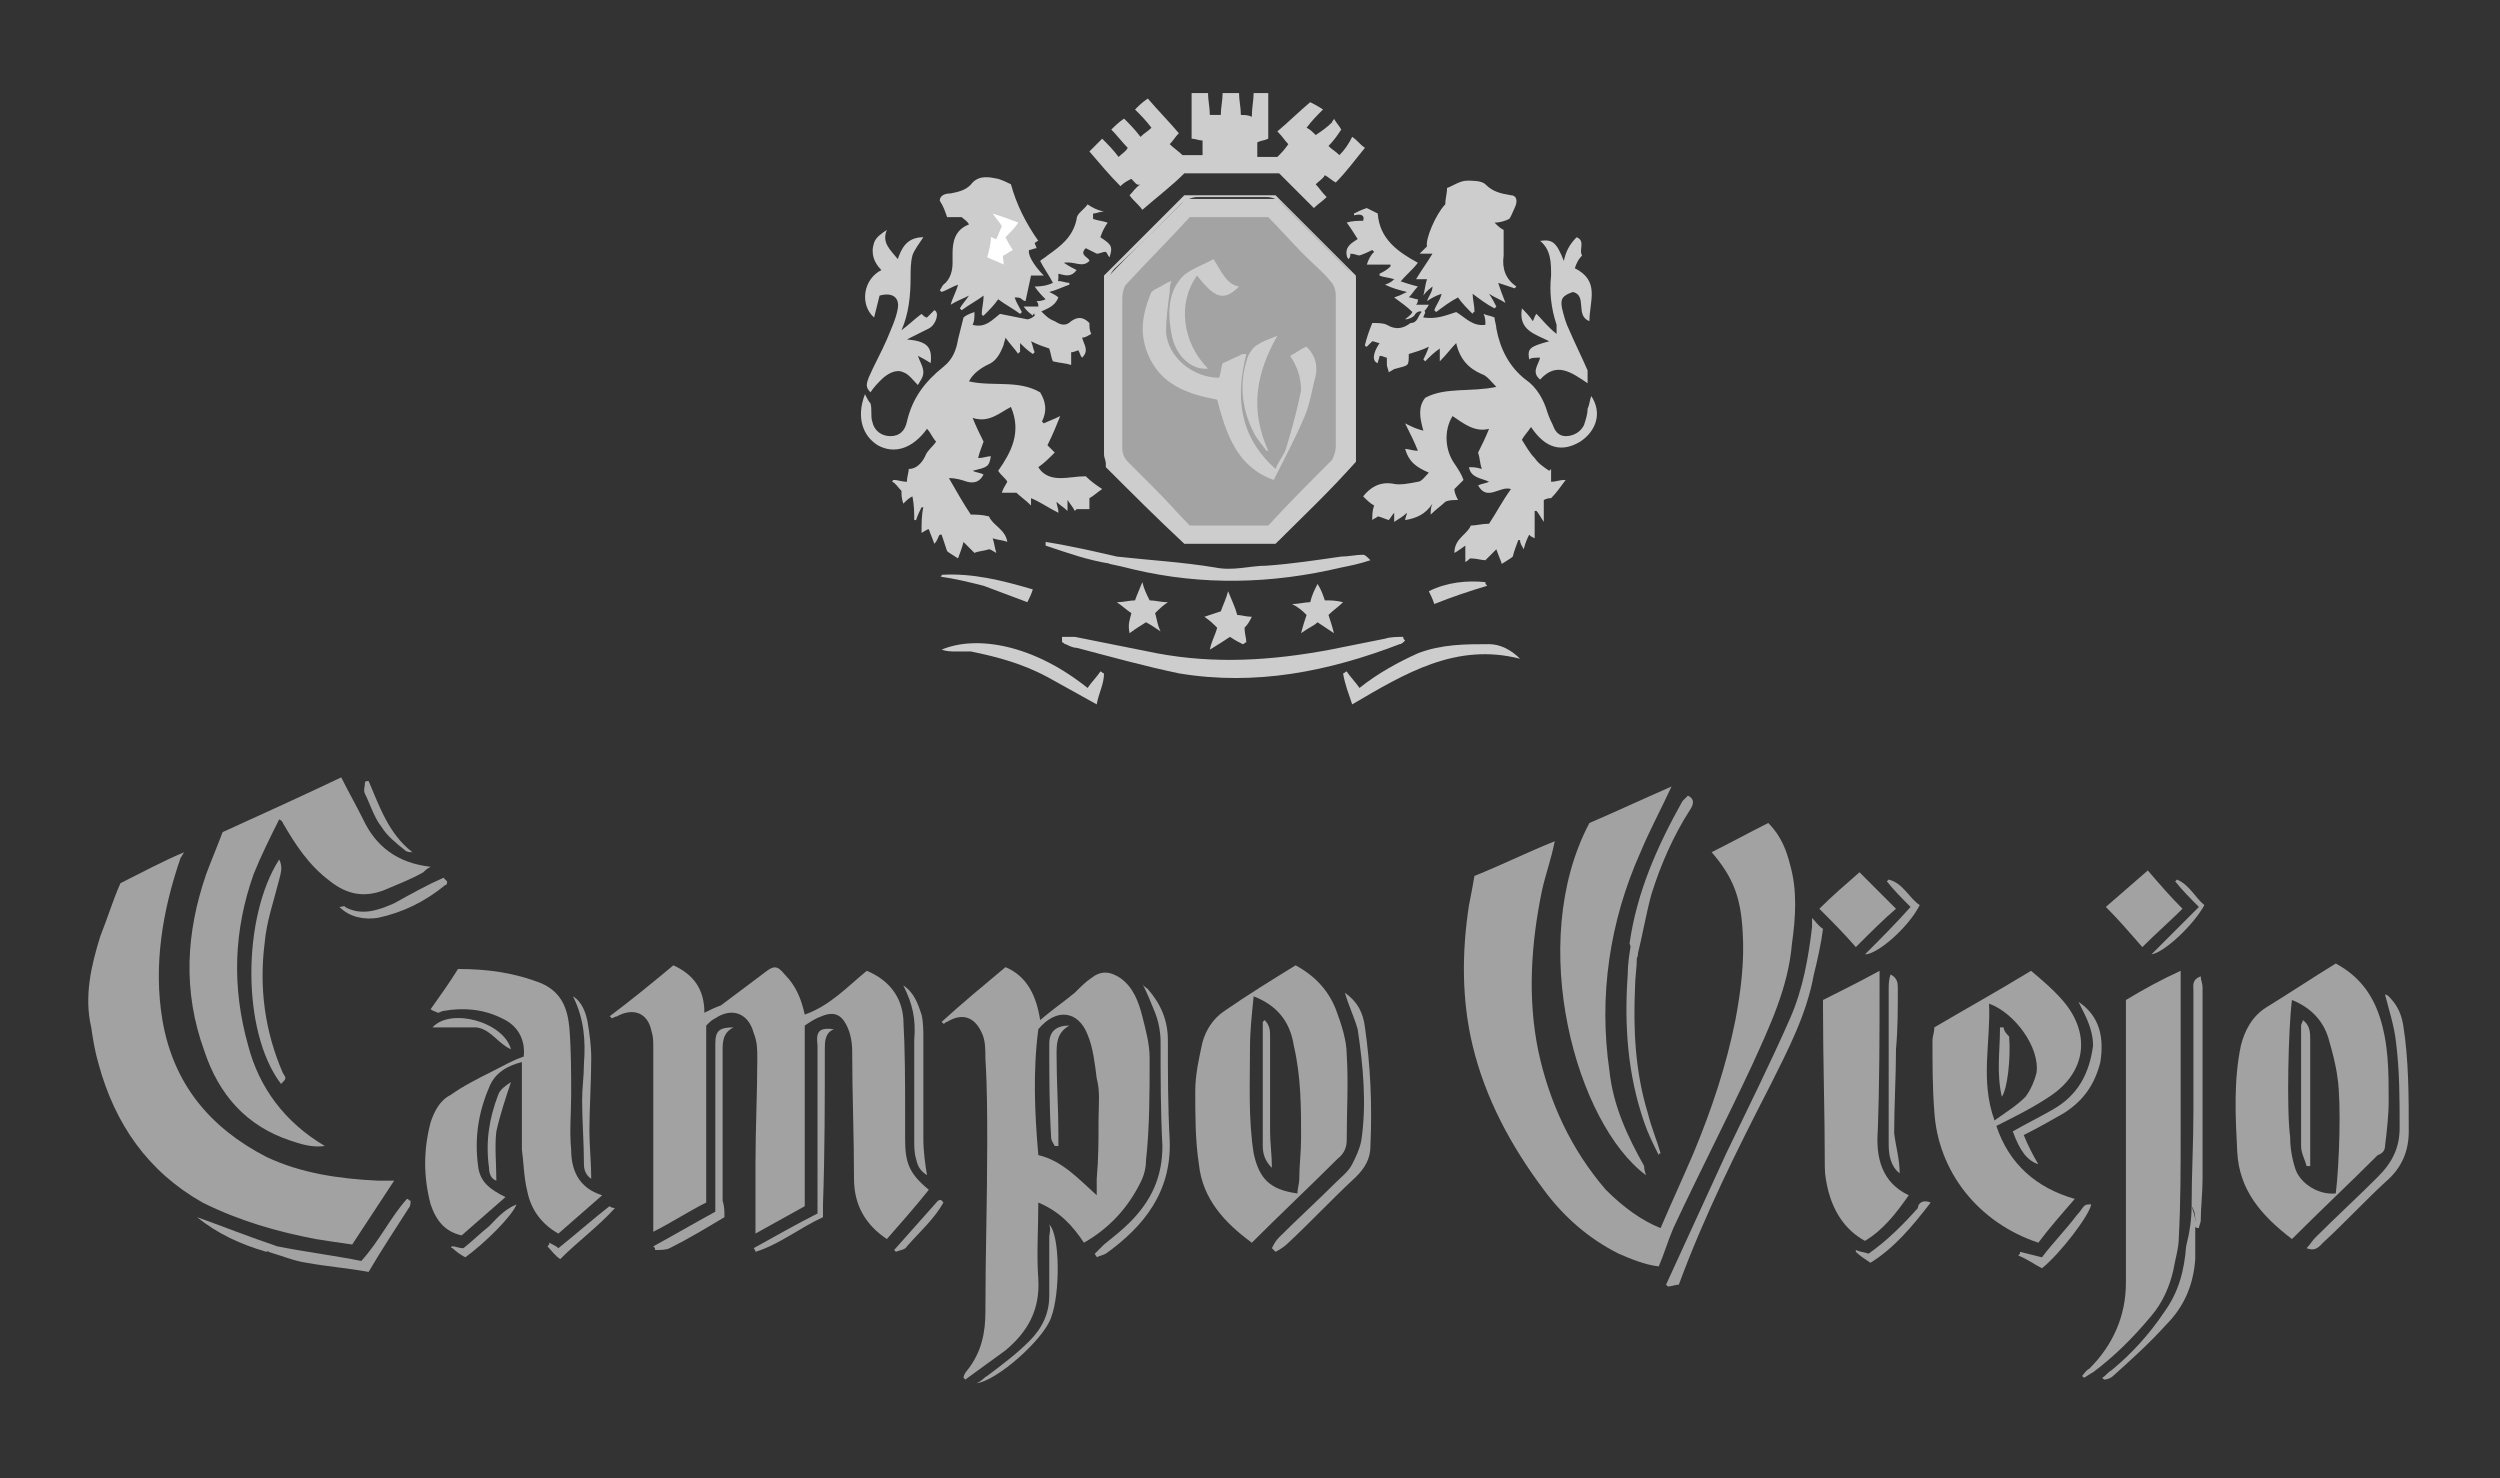 <svg xmlns="http://www.w3.org/2000/svg" id="campo-viejo" viewBox="-5 -5 137 81" width="137" height="81" y="197"><rect x="-5" y="-5" width="137" height="81" fill="#333333" stroke="none"/><style>.dst0 {fill: #a2a2a2;}.dst1 {fill: #cdcdcd;}.dst2 {fill: #a3a3a3;}.dst3 {fill: #fff;}
</style><g id="dU72sXp_1_"><path class="dst0" d="M86 62.3c.6-1.4 1.2-2.7 1.8-4.1 1-2.4 1.8-4.8 2.3-7.3.3-1.6.5-3.2.4-4.8-.1-1.9-.5-3-1.7-4.4 1-.5 2.1-1.1 3.1-1.6.7.7 1 1.5 1.2 2.3.4 1.4.3 2.9.1 4.3-.2 2.4-1.2 4.5-2.2 6.7-1.4 3-2.9 5.9-4.3 8.9-.3.7-.5 1.4-.8 2.1-.8-.1-1.5-.4-2.2-.7-1.6-.8-3-2-4.1-3.5-1.8-2.4-3.2-5-3.9-7.9-.6-2.5-.6-5.1-.2-7.7.1-.5.2-1 .3-1.6 1.5-.6 2.9-1.3 4.4-1.9-.2 1-.5 1.8-.7 2.7-.6 2.9-.8 5.9-.2 8.8.6 2.8 1.8 5.4 3.7 7.6 1 1 2 1.7 3 2.1zM43.6 62.9c-1.2-.8-1.8-1.9-1.8-3.3 0-2.3-.1-4.7-.1-7 0-.5-.1-1-.3-1.4-.3-.6-.7-.8-1.4-.5-.3.1-.6.3-.9.5v9.9l-2.7 1.5v-3.8c0-1.9.1-3.9.1-5.8 0-.5 0-.9-.2-1.4-.3-1.1-1.2-1.4-2.1-.8-.2.1-.3.2-.5.4v9.7c-1 .5-1.9 1.1-2.9 1.6v-3-7.1c0-.3 0-.6-.1-.9-.2-1-1-1.3-1.9-.8-.1 0-.2.1-.3.1 0 0 0-.1-.1-.1 1.2-.9 2.3-1.8 3.5-2.8 1.1.5 1.7 1.3 1.7 2.6.4-.2.6-.3.9-.4l2.4-1.8c.5-.4.7-.4 1.1.1.6.6.9 1.3 1.1 2.2 1.4-.5 2.3-1.5 3.4-2.4 1.2.5 1.9 1.4 2 2.6.1 1.8.1 3.5.1 5.3v1.3c0 1.3.2 1.9 1.3 2.8-.8 1-1.6 1.9-2.3 2.7zM1.6 43.4c1.2-.6 2.3-1.2 3.5-1.7-.1.1-.1.2-.2.3-1 2.9-1.5 5.9-1 8.9.6 3.5 2.6 5.9 5.7 7.5 1.9.9 4 1.2 6.1 1.3h.9c-.8 1.2-1.5 2.3-2.3 3.5-.7-.1-1.4-.2-2-.3-2.1-.4-4.2-1-6.2-2-3-1.7-4.8-4.3-5.7-7.6-.2-.7-.3-1.3-.4-2-.4-1.7 0-3.4.5-5 .4-1 .7-2 1.1-2.9z"/><path class="dst1" d="M73.1 12.1c0 .1-.1.2-.1.3.7.1 1.2-.1 1.8-.3.5.3.9.8 1.6.7 0-.2 0-.4-.1-.6.2.1.4.1.6.2 0 .2.1.4.1.6.2 1.1.7 2.1 1.6 2.8.6.4 1 1.1 1.2 1.8.1.3.2.5.3.7.1.3.3.6.7.6.4 0 .8-.2 1-.6.1-.3.2-.6.2-.9.1-.2.1-.4.2-.7.6.9.3 1.9-.6 2.5-1 .6-1.9.4-2.7-.8-.2.3-.4.5-.5.7.2.3.4.7.7 1 .2.3.5.5.8.7l.1-.1v.7c.3 0 .4-.1.8-.1-.3.4-.5.7-.8 1-.1 0-.2 0-.4.1v1.2c-.2-.3-.3-.5-.4-.6h-.1v1.5c-.2-.1-.2-.1-.3-.2-.1.2-.2.4-.3.8-.1-.2-.2-.3-.2-.5h-.1c-.1.3-.2.5-.3.9-.1.1-.3.2-.6.4-.1-.3-.2-.5-.3-.8l-.6.6c-.2 0-.5-.1-.8-.1-.1 0-.1.1-.3.2v-.9c-.3.2-.4.3-.6.4 0-.8.7-1 .9-1.5.3 0 .6-.1 1-.1.4-.6.7-1.2 1.2-1.9-.6-.2-1.3.7-1.8-.2.2-.1.4-.1.6-.2-.4-.2-1-.2-1.1-.8.2 0 .4 0 .7.1-.1-.3-.1-.6-.2-.9.2-.4.4-.8.6-1.3-.8.2-1.4-.3-2-.7-.5.8-.4 1.9.1 2.6.2.3.4.6.5.9l-.5.5c0 .2.1.4.2.6-.3 0-.5 0-.7.1-.2.2-.5.4-.8.7 0-.2 0-.4.1-.6-.4.6-.9.8-1.5.9 0-.1.1-.3.1-.4-.2.2-.4.3-.7.5v-.5c-.1.1-.2.3-.3.4-.3-.1-.5-.2-.6-.2-.1.1-.2.1-.3.2 0-.3 0-.5.1-.8-.2-.1-.4-.3-.6-.5.4-.5.9-.8 1.6-.7.4.1.9 0 1.4-.1.2 0 .4-.3.6-.5-.7-.3-1.1-.6-1.3-1.3.2 0 .4.1.7.1-.2-.5-.4-.9-.7-1.5.4.2.6.3 1 .4-.2-.7-.3-1.3.1-1.8 1.1-.6 2.5-.3 3.9-.6-.3-.3-.5-.6-.8-.7-.7-.3-1.2-.8-1.4-1.7-.3.3-.5.6-.9 1v-.7c-.3.2-.5.4-.8.7l-.1-.1c.1-.2.2-.4.3-.7-.4.2-.8.3-1.1.4 0 .7 0 .6-.7.8-.1 0-.2.1-.4.2 0-.1-.1-.3-.1-.4v-.4c-.1 0-.2-.1-.4-.1 0 .1-.1.3-.1.4-.3-.1-.3-.5.1-1.1-.1 0-.3-.1-.4-.1l-.3.3s-.1 0-.1-.1c.1-.4.2-.7.4-1.2.3 0 .6 0 .8.1.5.3.9.2 1.3-.1.4 0 .4-.4.6-.6-.1-.2.1-.2.2 0zM52.1 12.1c.2.2.4.4.7.5.3.2.6.3.9 0 .3-.2.6-.3 1 .1 0 .2 0 .4.1.6-.2.1-.3.2-.5.2.1.4.4.7 0 1.1-.1-.1-.1-.2-.2-.4-.1 0-.2.1-.4.1v.7c-.3-.1-.6-.1-1-.2-.1-.2-.1-.4-.2-.7-.3-.1-.6-.2-1-.4.1.2.1.4.2.6l-.1.1c-.3-.2-.5-.4-.7-.6v.5s-.1 0-.1.1c-.2-.3-.5-.6-.7-.9 0 .1-.1.3-.1.4-.2.5-.4.9-.9 1.1-.4.2-.8.5-1 .9 1.3.3 2.7-.1 3.9.6.3.5.4 1 .1 1.6l.1.1c.2-.1.5-.2.9-.4-.2.5-.4 1-.7 1.6l.4.4c-.3.3-.6.6-.9.8.3.5.8.6 1.2.6.5 0 .9-.1 1.4-.1.3.3.6.5.9.7-.3.2-.5.4-.7.5v.6H54l-.1.1c-.1-.2-.2-.3-.4-.6v.6c-.2-.2-.4-.3-.6-.5 0 .2.1.3.1.6-.6-.3-1-.6-1.5-.8v.4c-.3-.3-.6-.5-.8-.7h-.8c.1-.3.2-.4.3-.6-.1-.2-.3-.3-.5-.6.7-1 1.3-2.1.7-3.5-.6.3-1.2.9-2.1.6.2.5.4.9.6 1.3-.1.3-.2.5-.3.9.3 0 .5-.1.7-.1-.1.6-.2.6-1 .8.2.1.4.1.6.2-.2.4-.5.5-.9.4-.3-.1-.6-.2-1-.2.4.7.8 1.4 1.2 2 .3 0 .6 0 1 .1.2.5.9.7 1 1.4-.2-.1-.5-.1-.8-.2.1.3.1.5.2.8-.2-.1-.3-.2-.4-.2-.3.1-.6.1-.8.2l-.6-.6c-.1.4-.2.6-.3.9-.3-.2-.5-.3-.6-.4l-.3-.9h-.1c-.1.1-.1.3-.3.5-.1-.3-.2-.5-.3-.8-.1 0-.2.1-.4.2 0-.5 0-1 .1-1.4h-.1c-.1.2-.2.4-.3.7h-.1c0-.4 0-.8-.1-1.3-.2.1-.3.2-.5.4-.1-.3-.1-.5-.1-.7-.2-.2-.3-.4-.5-.5 0 0 0-.1.1-.1.2 0 .4.1.7.1 0-.3.1-.5.1-.7.4 0 .7-.3.9-.7.1-.3.4-.5.6-.8-.2-.2-.3-.5-.5-.7-.8 1.1-1.8 1.4-2.7.9-.8-.5-1.2-1.5-.7-2.8.1.2.2.4.3.5.1.3 0 .7.1 1 .1.5.5.8 1 .8s.8-.3.9-.8c.3-1.3 1-2.2 2-3 .5-.4.7-.9.8-1.5l.3-1.2c.1-.1.3-.2.6-.3 0 .3 0 .5-.1.7.7.2 1.1-.3 1.5-.6l1.5.3c.1 0 .3-.1.4-.2 0-.1-.1-.2 0-.3.2-.1.3 0 .4.1z"/><path class="dst0" d="M12.8 57.8c-.7.1-1.3-.1-1.9-.3-2.4-.8-3.9-2.5-4.7-4.9-1.2-3.3-1-6.5.1-9.7.3-.8.6-1.5.9-2.3 2.2-1 4.4-2 6.5-3 .4.8.8 1.5 1.2 2.3.7 1.5 1.9 2.4 3.7 2.6-.2.1-.3.2-.4.3-.7.4-1.5.7-2.2 1-1.1.4-2 .2-2.9-.5-1.2-.9-1.9-2-2.6-3.2 0 0 0-.1-.2-.2-.5 1-1 2-1.4 3-1.1 3.1-1.2 6.2-.3 9.4.6 2.3 2 4.2 4.2 5.5zM18.6 50.3c.5-.7 1-1.4 1.5-2.2 1.6 0 3.1.2 4.6.8 1.1.5 1.4 1.4 1.5 2.4.1 1.2.1 2.5.1 3.7 0 1-.1 2 0 3 0 1.1.4 2.1 1.7 2.5l-2.4 2.1c-.9-.5-1.5-1.3-1.7-2.3-.2-.8-.2-1.6-.3-2.3v-4.8c-.8.2-1.5.6-1.8 1.4-.6 1.4-.8 2.8-.6 4.3.1.9.7 1.3 1.5 1.7l-2.4 2.1c-.9-.2-1.4-.8-1.7-1.7-.4-1.5-.4-3 0-4.5.2-.6.5-1.2 1.1-1.5.7-.5 1.5-.9 2.3-1.3.6-.3 1.1-.6 1.7-.8.1-.9-.3-1.7-1.2-2.1-1-.5-2.1-.6-3.2-.4-.1 0-.2.1-.3.1-.2-.1-.3-.1-.4-.2zM114.5 48.2v8.9c0 1.9 0 3.8-.1 5.7 0 .6-.2 1.2-.3 1.8-.2.9-.6 1.8-1.2 2.5-1 1.2-2 2.2-3.2 3.1-.2.1-.3.2-.5.3l-.1-.1c.1-.1.2-.3.4-.4 1.3-1.3 2-2.9 2-4.7V50.7v-.9c1-.6 1.9-1.1 3-1.6z"/><path class="dst1" d="M59.8 3.5h1.1v-.8c-.2 0-.4-.1-.6-.1V.1h.9c0 .4.1.8.1 1.2h.6c0-.4.1-.8.1-1.2h.9c0 .4.1.8.1 1.2.2 0 .4 0 .6.1 0-.5.1-.9.1-1.3h.8v2.5c-.2.1-.4.1-.6.2v.8H65c.2-.2.4-.4.6-.7-.2-.2-.3-.4-.6-.7.6-.5 1.2-1.1 1.8-1.6.2.1.4.2.7.4-.3.3-.6.6-.9 1 .2.1.3.2.5.4.3-.2.6-.4.9-.7 0-.1.1-.1.1-.2.1.2.3.4.4.6-.2.3-.4.6-.7.9.2.2.4.3.6.5.3-.3.5-.6.7-1 .3.2.4.4.7.6-.5.6-1 1.3-1.6 1.9-.2-.1-.4-.3-.6-.4-.1.2-.3.3-.5.5.2.2.3.4.6.7-.2.2-.5.4-.7.6l-1.9-1.9h-5.2c-.7.7-1.5 1.3-2.3 2-.2-.3-.5-.5-.7-.8.2-.2.3-.4.6-.6-.2.1-.3-.1-.5-.3-.2.1-.4.2-.6.4-.6-.6-1.1-1.2-1.7-1.9l.7-.7c.3.3.6.6.9 1 .2-.2.4-.3.5-.5-.3-.3-.6-.7-.9-1 .2-.2.4-.4.7-.6.3.3.6.6.9 1 .2-.2.4-.3.6-.5-.3-.4-.6-.7-.9-1 .2-.2.4-.4.7-.6.6.7 1.2 1.3 1.7 1.9-.2.2-.3.4-.5.6.2.2.5.4.7.6z"/><path class="dst1" d="M64.9 24.8h-5c-1.5-1.4-2.9-2.8-4.3-4.2V10.3C57 8.8 58.5 7.4 60 5.9h5l4.3 4.3v10.1c-1.5 1.6-3 2.9-4.4 4.5z"/><path class="dst0" d="M85.2 59.4c-3.8-2.8-6.6-12.7-3.1-19.3 1.4-.6 2.9-1.3 4.5-2-.6 1.3-1.2 2.4-1.7 3.6-1.7 3.8-2.3 7.9-1.7 12 .2 1.9 1 3.6 1.9 5.2 0 .1 0 .2.1.5zM99.6 60.5c-.7 1-1.4 1.9-2.4 2.5-1.1-.6-1.7-1.6-2-2.7-.1-.4-.2-.9-.2-1.3 0-3-.1-5.9-.1-8.9v-.3c1-.5 2-1 3.1-1.6v.8c0 2.7 0 5.3-.1 8-.1 1.4.2 2.8 1.7 3.5z"/><path class="dst1" d="M51.2 11.5s-.1 0-.2-.1-.2-.1-.4-.1c.1.3.3.6.4.8l-.1.1c-.4-.3-.8-.5-1.2-.8-.2.3-.5.6-.8.9 0 0-.1 0-.1-.1 0-.3.1-.6.1-1-.4.3-.8.5-1.2.8l-.1-.1c.1-.2.3-.4.5-.7-.4.2-.7.3-1 .5.1-.4.3-.7.4-1.1-.3.1-.6.3-.9.4l-.1-.1c.1-.1.1-.2.2-.3.4-.3.5-.8.5-1.2v-.5c0-.6.1-1.3.9-1.6-.1-.2-.3-.3-.4-.4h-.8c-.1-.3-.2-.6-.4-.9 0-.3.3-.4.6-.4.5-.1.9-.2 1.2-.6.4-.4.9-.3 1.4-.2.3.1.5.2.7.3.3 1.1.8 2.1 1.5 3.1-.1 0-.1.1-.2.1 0 .1.1.2.1.3-.1 0-.3.1-.4.1-.1.2.2.8.8 1.4h-.7c-.1.5-.2.9-.3 1.4zM73.5 10.7c-.1.1-.3.2-.5.5.1-.4.1-.6.2-.9h-.6c.3-.5.6-.9.9-1.4h-.7l.4-.4c-.1-.4.5-1.8 1-2.3 0-.3.1-.6.1-.9.3-.1.7-.4 1.1-.4.3 0 .8 0 1 .2.4.4.8.5 1.4.6.3 0 .4.3.2.7-.1.2-.2.5-.3.6-.2.1-.5.2-.8.2.2.2.3.3.5.4V9c-.1.7.1 1.3.7 1.7l-.1.1-.9-.3c.1.3.2.6.4 1.1-.3-.2-.6-.3-.9-.5.2.3.3.5.4.7l-.1.1c-.4-.2-.8-.5-1.2-.8 0 .3.1.6.1 1 0 0-.1 0-.1.1-.3-.3-.6-.6-.8-.9-.4.2-.8.5-1.2.8l-.1-.1c.1-.3.3-.5.4-.9-.3.1-.5.2-.8.4.1-.3.3-.5.3-.8 0 .1 0 .1 0 0zM53.2 29.9h.7l4.5.9c3.2.6 6.3.4 9.5-.2l3-.6c.3-.1.7-.1 1-.1 0 .1 0 .1.1.2-.1.1-.2.2-.3.2-3.9 1.5-7.9 2.3-12.1 1.6-1.9-.4-3.7-.9-5.6-1.4-.2 0-.4-.1-.6-.2-.1 0-.1-.1-.2-.1v-.3zM46 14.9c-.3-.2-.5-.3-.7-.4.1.3.3.6.3.9 0 .3-.2.5-.3.7-.3-.3-.5-.6-.8-.7-.4-.2-.9.1-1.2.4-.2.2-.4.4-.6.7-.3-.3-.2-.5-.1-.8.3-.7.7-1.4 1-2.1.2-.5.5-1.1.6-1.7.1-.6-.3-.9-1-.7l-.3 1.2c-.8-.7-.6-2.1.4-2.6-.4-.4-.6-.9-.4-1.5.1-.3.4-.5.7-.7-.3.7.2 1.1.6 1.6.2-.6.5-1.2 1.4-1.2-.2.3-.5.7-.6 1-.1.4-.1.8-.1 1.2 0 1-.1 2-.5 2.9.4-.3.7-.6 1.1-.9.1.1.2.2.3.2l.4-.4c.3.1.1.8-.3 1l-1.2.6c1.1.1 1.4.4 1.3 1.3zM79.4 14.6c-.3 0-.5 0-.6.1-.1-.6 0-.7 1.1-1-.8-.4-1.7-.6-1.5-1.8.2.2.4.4.6.7.1-.2.1-.3.2-.4.3.3.6.7 1.1 1.1v-.5c-.3-.9-.4-1.8-.3-2.7 0-.7 0-1.4-.6-1.9.7-.1.9.1 1.3 1.1.1-.5.3-.9.7-1.3.5.2.1.7.3 1-.2.2-.3.4-.4.7 1.4.7.8 1.8.8 2.9-.8-.3-.1-1.4-.9-1.6-.6.2-.7.4-.6.9.1.4.2.8.4 1.2.3.7.7 1.5 1 2.2v.7c-.9-.6-1.7-1.2-2.6-.2-.5-.4-.1-.8 0-1.2z"/><path class="dst0" d="M87 65.4c-.2 0-.4.1-.6.1l-.1-.1 3.3-7.2c1.2-2.5 2.4-4.9 3.5-7.4.7-1.6 1-3.3 1.2-5v-.5c.2.2.3.4.6.6-.1.8-.3 1.7-.5 2.5-.4 2.2-1.4 4.1-2.4 6.1-1.8 3.5-3.6 7.1-5 10.9z"/><path class="dst1" d="M56.2 25.5c1.8.2 3.6.3 5.4.6 1 .2 1.9-.1 2.8-.1 1.4-.1 2.7-.3 4.1-.5.4 0 .8-.1 1.2-.1.1 0 .2.1.4.3-.6.2-1.1.3-1.6.4-3.8.9-7.6 1-11.4.1-.4-.1-.8-.2-1.3-.3 0-.2-.3 0-.2-.3.1-.3.4 0 .6-.1zM64.9 24.8c.2-.2.3-.5.5-.7l3.3-3.3c.3-.3.5-.6.5-1.1v-9c0-.4-.1-.7-.4-1l-3.5-3.5c-.3-.3-.6-.4-.9-.4h-3.8c-.3 0-.7.2-.9.4-1.2 1.2-2.4 2.4-3.6 3.5-.3.3-.4.7-.4 1.1v8.8c0 .3-.1.6-.1.8 0-.2-.1-.3-.1-.5v-9.7-.1l4.4-4.4h5l4.4 4.4v10.2c-1.4 1.6-2.9 3-4.4 4.5z"/><path class="dst0" d="M110.4 44.7c.8-.7 1.5-1.3 2.3-2 .6.7 1.2 1.4 1.9 2.1-.7.7-1.4 1.3-2.2 2.1-.7-.8-1.3-1.5-2-2.2zM96.7 46.9c-.7-.8-1.3-1.4-2-2.1.7-.7 1.4-1.3 2.2-2l2 2c-.7.6-1.4 1.3-2.2 2.1z"/><path class="dst1" d="M71.4 10.3c-.3-.1-.6-.1-.8-.2V10c.2-.1.4-.2.6-.4v-.1h-1.3c.1-.3.2-.5.4-.7l-.1-.1c-.2.1-.4.2-.7.3-.1 0-.3-.1-.5-.1 0 .1 0 .2-.1.3-.1-.1-.1-.2-.1-.2-.1-.5.3-.7.6-.9-.2-.3-.3-.5-.6-.9.3-.1.6-.1.9-.1.1-.3-.1-.4-.5-.3v-.1c.2-.1.4-.2.7-.3l.6.3c.1 1.4 1.1 2.1 2.2 2.7-.3.4-.7.7-1 1.1-.1 0-.2-.1-.3-.2zM78.3 31.1c-3.5-.9-6.3.8-9.2 2.5-.2-.6-.4-1.1-.5-1.7.1 0 .1-.1.2-.1.2.3.5.6.7.9 1-.8 2.1-1.4 3.2-1.9 1.3-.5 2.6-.5 3.9-.5.6 0 1.2.3 1.7.8zM52.7 10.5c-.2-.4-.5-.8-.7-1.2.1-.1.3-.2.4-.3.7-.5 1.4-1 1.6-2 0-.3.4-.5.6-.8.3.2.5.3.9.4-.3 0-.4.1-.6.1V7c.3.1.5.1.8.2-.2.3-.3.5-.4.8.6.4.7.5.5 1.1-.1-.1-.1-.2-.2-.3-.2 0-.3.1-.5.1l-.6-.3c-.4.4.2.5.2.7-.4.4-.8 0-1.4.1.3.2.5.3.7.4-.3.4-.6.3-1 .2v.2c0 .3-.1.4-.3.3z"/><path class="dst0" d="M10.4 54.4c-2.2-2.9-2.1-9.2-.1-12.3.2.4.1.7 0 1.1-.3 1.2-.7 2.3-.8 3.5-.3 2.4 0 4.8 1 7.1.2.3.2.3-.1.6z"/><path class="dst1" d="M54.6 32.7c.2-.3.5-.6.7-.9.1 0 .1.1.2.1 0 .6-.3 1.1-.4 1.7l-2.7-1.5c-1.3-.7-2.7-1.1-4.2-1.4h-.8c-.3 0-.5 0-.8-.1 1.9-.8 5-.3 8 2.1z"/><path class="dst0" d="M40.7 51.4c-.5.2-.5.7-.5 1.1 0 2.8 0 5.7-.1 8.5v.7c-1.3.6-2.4 1.5-3.7 1.9 0-.1-.1-.2-.1-.2 1.1-.6 2.3-1.3 3.5-1.9v-.8-8.4c-.1-.8.1-1 .9-.9zM34.7 61.7c-1 .6-2 1.2-3 1.7-.2.1-.5.1-.8.1 0-.1 0-.1-.1-.2 1.1-.6 2.3-1.3 3.4-1.9v-.8-8.4c0-.7.2-.9 1-.9-.6.3-.6.8-.6 1.3v8.2c.1.3.1.6.1.9zM84.7 47.5c0 .5-.1 1.1-.1 1.6-.1 2.3 0 4.6.7 6.9.2.8.5 1.5.7 2.2 0 0-.1 0-.1.1-.3-.6-.6-1.2-.8-1.8-.9-2.6-1.1-5.3-.9-8.1 0-.6.1-1.2.2-1.8.2 0 .3.2.4.3-.1.3 0 .4-.1.6z"/><path class="dst0" d="M84.7 47.5v-.4c-.1.2-.1.2-.2.3-.1-.3-.1-.5-.2-.7.4-2.8 1.5-5.3 2.9-7.8l.3-.3c.4.2.3.5.1.8-.9 1.4-1.6 3-2.1 4.6-.3 1.1-.5 2.3-.8 3.5zM115.1 61.1c0-1.7.1-3.5.1-5.2v-6.6c0-.3-.1-.6.4-.8 0 .2.1.4.1.6v10.5c0 .8-.1 1.6-.1 2.3 0 .1-.1.3-.1.4-.3 0-.3-.2-.2-.4 0-.2 0-.5-.2-.8zM10.2 63.3c1.5.3 3.1.5 4.6.8 1-1.1 1.6-2.4 2.5-3.4.1 0 .1.1.2.1 0 .1 0 .3-.1.4-.7 1.1-1.5 2.3-2.2 3.5-1.1-.2-2.3-.3-3.4-.5-.7-.1-1.4-.4-2.1-.6 0-.4.2-.2.5-.3z"/><path class="dst0" d="M115.1 61.1c.1.3.2.6.2.8V64c-.1 1.4-.6 2.6-1.6 3.6-.9 1-1.9 1.9-2.9 2.8-.1.1-.3.2-.5.2l-.1-.1c.2-.1.3-.3.5-.4 1.1-.9 2.1-2 2.9-3.2.8-1.1 1.1-2.3 1.2-3.6.2-.8.3-1.5.3-2.2zM99.1 59.3c-.5-.4-.6-1-.6-1.6V52v-2.8c0-.2 0-.5.1-.8.4.2.4.5.4.8 0 1.1 0 2.2-.1 3.3 0 1.5-.1 3.1-.1 4.6.1.8.3 1.4.3 2.2zM44.5 49c.6.4.8 1 1 1.6.1.4.1.9.1 1.3v5.5c0 .7.1 1.4.2 2-.3-.2-.5-.4-.6-.9-.1-.3-.1-.7-.1-1V52c.1-1.2-.1-2-.6-3zM27.4 59.6c-.3-.2-.4-.5-.4-.8 0-1.2-.1-2.4-.1-3.5 0-.7.1-1.3.1-2 .1-1.3 0-2.5-.6-3.7.5.3.7.9.8 1.4.1.6.2 1.3.2 2 0 1.3-.1 2.7-.1 4 0 .8.1 1.7.1 2.6z"/><path class="dst1" d="M63.2 29.4c0 .3.1.6.1.8-.1 0-.1.1-.2.1-.2-.1-.4-.2-.7-.4-.3.2-.6.4-1.1.7.1-.5.3-.8.4-1.2-.2-.2-.4-.4-.7-.6l.9-.3c.1-.3.3-.7.4-1.1.2.5.4.9.5 1.3.2 0 .5.1.8.1-.1.2-.2.4-.4.6z"/><path class="dst0" d="M19.3 43.1l.2.2c0 .1 0 .2-.1.2-1.1.9-2.3 1.5-3.7 1.8-.7.1-1.5 0-2.1-.6.2 0 .3-.1.3 0 .9.5 1.8.2 2.7-.2.9-.5 1.8-1 2.7-1.4z"/><path class="dst1" d="M67.2 27c.2.3.3.6.4.9.3 0 .6 0 1 .1-.3.3-.5.4-.8.7.1.3.2.6.3 1l-.9-.6c-.2.2-.5.3-.9.6.1-.4.2-.7.3-1-.2-.2-.4-.4-.8-.6.4 0 .7-.1 1-.1.1-.4.2-.6.4-1zM46.6 26.5c1.7-.1 3.3.3 5 .8-.1.3-.2.5-.3.7l-2.4-.9c-.8-.2-1.6-.4-2.4-.5.1 0 .1 0 .1-.1zM57 28.6c-.3-.2-.5-.4-.8-.6.4 0 .7-.1 1-.1.1-.3.2-.5.4-1 .1.4.2.6.4 1 .3 0 .6.1 1 .1-.3.2-.5.4-.7.6.1.3.1.6.3 1-.3-.2-.6-.4-.8-.5-.3.2-.5.3-.9.6-.1-.5 0-.7.1-1.1z"/><path class="dst0" d="M97.2 47.3c.9-.9 1.7-1.7 2.5-2.6-.5-.5-.9-.9-1.3-1.4l.1-.1c.8.2 1.1 1 1.7 1.4-.6 1.2-2.3 2.7-3 2.7zM100.8 60.9c-1 1.3-2 2.5-3.3 3.3-.3-.2-.6-.4-.8-.6v-.1c.2.1.4.1.7.2 1-.7 1.9-1.6 2.7-2.5 0-.2.2-.5.7-.3zM22.2 59.7c-.3-.1-.4-.4-.4-.7-.2-1.4 0-2.7.5-4 .1-.3.4-.5.7-.7-.3.9-.6 1.8-.8 2.7-.1.8 0 1.8 0 2.7zM115.5 44.7c-.5-.5-.9-.9-1.3-1.4l.1-.1c.7.3 1 1 1.5 1.4-.6 1.1-2.2 2.6-2.9 2.7l2.6-2.6zM25.1 63.1c.2.1.4.2.5.3 1-.8 1.9-1.6 2.8-2.3 0 0 .1.1.3.1-.9 1-2 1.8-3 2.8-.3-.2-.5-.5-.7-.7.1-.1.1-.1.1-.2z"/><path class="dst1" d="M73.6 28.1c-.1-.3-.2-.5-.3-.7 1-.5 2.1-.6 3.1-.5 0 .1 0 .1.1.2-1 .3-1.9.6-2.9 1z"/><path class="dst0" d="M23 52.5c-.7-.3-1.1-1.1-1.9-1.2h-2.4c1-1.1 3.9-.3 4.3 1.2zM19.8 63.3c.2 0 .3.1.6.1.5-.4.9-.8 1.4-1.2.4-.4.8-.9 1.5-1.2-.2.6-1.7 2.1-2.8 2.9-.2-.1-.5-.3-.7-.5-.1 0-.1-.1 0-.1zM15.2 37.8c.6 1.4 1.1 2.9 2.4 3.9-.1 0-.3 0-.4-.1-.5-.4-1-.8-1.3-1.3-.4-.5-.6-1.2-.9-1.8-.1-.2 0-.4 0-.6 0-.1.1-.1.2-.1z"/><path class="dst1" d="M71.4 10.3c.1 0 .2.1.3.1.3.1.6.2 1 .3-.2.2-.3.4-.5.6.2 0 .3.1.5.1 0 .1 0 .2-.1.3h.7c-.1.2-.2.3-.3.4-.2-.1-.4 0-.5.2-.1.1-.3.2-.5.2.1-.1.3-.2.4-.4-.3-.3-.6-.5-1-.8.3-.1.5-.2.7-.3-.4-.1-.8-.2-1.2-.4.3-.1.4-.2.5-.3zM52.7 10.5c.1 0 .2-.1.3-.1.2 0 .4.1.6.1v.1c-.3.1-.7.3-1.1.4.2.1.4.2.5.3-.2.5-.6.6-1 .8h-.3c0 .1-.1.1-.1.2-.1-.1-.3-.2-.5-.5h.8c0-.1 0-.2-.1-.3.1 0 .3 0 .5-.1-.2-.2-.4-.4-.6-.7.5 0 .8-.1 1-.2z"/><path class="dst0" d="M10.2 63.3l-.6.3c-1.4-.4-2.7-1-3.8-1.9 1.4.5 2.9 1.1 4.4 1.6z"/><path class="dst1" d="M56.2 25.5c-.1.1-.2.1-.3.2h.1c0 .1-.1.1-.1.2-1.3-.2-2.4-.6-3.6-1v-.2c1.3.2 2.6.5 3.9.8z"/><path class="dst0" d="M46.7 60.9c-.5.9-1.3 1.6-2 2.4-.1.2-.4.2-.6.3l-.1-.1 2.4-2.7c.2-.1.2 0 .3.1z"/><path class="dst2" d="M60.2 6.9h4.3c.6.6 1.3 1.4 2 2.1.5.5 1 .9 1.4 1.4.2.2.3.5.3.8v8.3c0 .2-.1.5-.2.7-1.2 1.2-2.4 2.4-3.5 3.6h-4.3c-.6-.6-1.2-1.3-1.9-2l-1.4-1.4c-.3-.3-.4-.5-.4-.9v-8.2c0-.2.1-.6.2-.7 1.2-1.3 2.4-2.5 3.5-3.7z"/><path class="dst3" d="M50.8 7.2c-.2.3-.4.5-.7.8.1.2.2.4.4.7-.2.1-.3.2-.5.3-.1 0 0 .2 0 .5-.4-.2-.7-.3-.9-.4.1-.4.2-.7.2-1.1.1 0 .2.1.3.1.1-.2.2-.5.3-.7-.1-.2-.3-.4-.5-.7.6.2.9.3 1.4.5z"/><path class="dst1" d="M76.5 10.1c-.3-.2-.4-.3-.5-.4-.1.1-.2.2-.3.4-.2-.3-.3-.6-.4-.9-.2 0-.4.1-.7.2.2-.3.3-.6.4-.9-.3.1-.5.1-.9.2.2-.3.3-.5.4-.7-.2-.3-.4-.5-.7-.8.4-.2.8-.3 1.2-.4-.2.3-.3.5-.5.7.1.2.2.5.4.7.1 0 .2-.1.4-.1 0 .3-.1.5-.1.8h.3c.1.1.1.3.2.5.1-.1.2-.1.2-.2.1.2.2.3.4.5.1-.2.2-.3.2-.5h.1c0 .2 0 .5-.1.9z"/><path class="dst0" d="M115.5 49v10.6h-.1c0-3.5 0-7 .1-10.6zM57.5 59.8c.2-.4.3-.8.3-1.2.2-1.8.2-3.7.2-5.6 0-.8-.2-1.5-.4-2.3-.2-.8-.5-1.6-1.2-2.1-.6-.4-1.1-.4-1.6 0-.3.2-.6.5-.9.8-.6.5-1.2.9-1.9 1.5-.2-1.3-.7-2.4-1.9-2.9-1.2 1-2.4 2-3.5 3l.1.1c.1 0 .1-.1.2-.1.8-.5 1.5-.3 1.9.6.2.4.2.9.2 1.4.1 1.6.1 3.2.1 4.7 0 3.1-.1 6.1-.1 9.2 0 1.1-.2 2.2-1 3.2-.1.1-.2.3-.2.4l.1.1c.7-.5 1.5-1.1 2.2-1.6 1.2-1 1.9-2.2 1.8-3.9-.1-1.4 0-2.7 0-4.2 1.2.5 1.9 1.3 2.5 2.2 1.4-.8 2.4-1.9 3.1-3.3zm-2.3-3.4c0 1.1 0 2.1-.1 3.2v.9c-1-.9-1.9-1.9-3.2-2.2-.2-2.3-.3-4.6 0-6.9 1-1.2 2.2-1 2.7.3.3.7.4 1.6.5 2.4.2.7.1 1.5.1 2.3z"/><path class="dst0" d="M59 52c0-1.1-.4-2-1.1-2.8-.1-.1-.2-.1-.3-.3.3.6.5 1.1.7 1.6.2.5.3 1.1.3 1.6 0 1.9 0 3.8.1 5.7 0 1.7-.6 3-1.8 4.2-.4.4-.9.8-1.4 1.2l-.5.5c0 .1.1.1.1.2.2-.1.3-.1.5-.2 2.1-1.5 3.6-3.4 3.5-6.2-.1-1.8-.1-3.7-.1-5.5zM52.5 62.8V66c0 1-.4 1.8-1.1 2.5-.7.7-1.5 1.3-2.3 1.9-.2.1-.3.3-.6.4 1.1-.1 3.7-2.4 4.1-3.6.5-1.3.5-4.5-.1-5.1.1.3 0 .5 0 .7zM52.5 52.2c0 1.7 0 3.4.1 5.1 0 .2.1.3.2.5h.2v-.7c0-1.4-.1-2.8-.1-4.3 0-.6 0-1.2.7-1.6-.7 0-1.1.3-1.1 1zM125.7 57.8c.1-.8.2-1.7.2-2.5 0-1.5 0-3.1-.5-4.6-.4-1.2-1.1-2.2-2.4-2.9-1.3.8-2.5 1.6-3.8 2.4-.8.5-1.2 1.3-1.4 2.1-.4 1.9-.3 3.9-.2 5.8.1 2.1 1.3 3.5 3 4.8 1.6-1.6 3.2-3.1 4.7-4.6.3-.1.4-.3.4-.5zm-2.7 2.6c-.9.1-1.9-.5-2.2-1.3-.2-.6-.3-1.2-.3-1.8-.2-1.4-.1-6 .1-7.5 1 .4 1.7 1.1 2 2.1.2.7.4 1.4.5 2.2.2 1.3.1 4.7-.1 6.3z"/><path class="dst0" d="M126.7 51.2c-.1-.6-.3-1.1-.8-1.6-.1-.1-.2-.1-.2-.1.2.8.5 1.7.6 2.6.2 1.6.2 3.1.2 4.7 0 1.1-.4 1.9-1.2 2.7-1.1 1.1-2.3 2.2-3.4 3.3-.2.2-.3.4-.5.6.5.2.7-.1.9-.3 1.2-1.1 2.3-2.3 3.5-3.4.8-.7 1.2-1.6 1.2-2.7 0-1.9 0-3.9-.3-5.8zM121.6 52c0-.4 0-.8-.4-1.1 0 .1-.1.2-.1.3v6.6c0 .4.2.7.3 1.1h.2v-1.6V52z"/><g><path class="dst0" d="M68.8 57.5c0-1.6.1-3.2 0-4.7 0-.8-.3-1.7-.6-2.5-.4-1-1.1-1.8-2.2-2.4-1.3.8-2.6 1.6-3.9 2.5-.6.4-1 1-1.2 1.7-.2.9-.4 1.8-.4 2.7 0 1.3 0 2.7.2 4 .2 1.9 1.4 3.2 2.9 4.3 1.6-1.6 3.2-3.1 4.7-4.6.4-.3.5-.7.5-1zm-2.5-.1c0 .7-.1 1.5-.1 2.2 0 .3-.1.5-.1.8-1.5-.2-2.1-.8-2.4-2.2-.3-1.9-.2-3.9-.2-5.8 0-.9.1-1.8.2-2.8 1.3.5 2 1.4 2.2 2.7.4 1.7.4 3.4.4 5.1z"/><path class="dst0" d="M69.8 51.3c-.1-.8-.4-1.4-1.1-1.9.2.7.5 1.3.7 2 .3 2 .5 4.1.2 6.1-.1.5-.3.9-.5 1.3s-.6.7-.9 1c-1 1-2.1 2-3.1 3-.2.2-.3.4-.4.6l.2.2c.2-.1.5-.3.6-.4 1.3-1.2 2.5-2.5 3.8-3.7.5-.5.8-1 .8-1.7.1-2.3 0-4.4-.3-6.5zM64.6 51.8c0-.3 0-.6-.3-.9l-.1.1v6.8c0 .4.1.8.5 1.2 0-.7-.1-1.4-.1-2v-5.2z"/></g><g><path class="dst0" d="M108.7 60.7c-2.1-.6-3.6-1.9-4.3-4 1-.5 2-1 2.9-1.6 2-1.3 2.3-3.4.8-5.2-.5-.6-1.2-1.2-1.8-1.7-1.8 1.1-3.6 2.1-5.3 3.1 0 .3-.1.5-.1.7 0 1.3 0 2.6.1 3.9.2 3.3 2.4 6.1 5.7 7.2.6-.8 1.3-1.6 2-2.4zM104 50c1.4.5 2.8 2.4 2.6 3.8-.1.4-.3.9-.6 1.3-.5.5-1 .8-1.7 1.3-.8-2.2-.2-4.3-.3-6.4z"/><path class="dst0" d="M108.9 49.9l.3.6c.3.6.5 1.2.5 1.8-.2 1.5-.8 2.7-2.2 3.5-.7.4-1.5.8-2.2 1.2.4 1.1.8 1.6 1.4 1.8-.3-.5-.6-1.1-.8-1.6.8-.4 1.5-.8 2.2-1.2 1.1-.7 1.7-1.6 2-2.8.2-1.3 0-2.5-1.2-3.3zM108.8 61.6c-.6.8-1.3 1.5-1.9 2.3l-1.2-.3c0 .1 0 .1-.1.2.5.2.9.5 1.3.7 1-.8 2.6-2.9 2.7-3.5-.2 0-.3 0-.4.1-.1.1-.2.3-.4.5zM104.8 51.3h-.2c0 1.3-.2 2.5.1 3.8.3-.4.5-2.1.4-3.3-.1-.1-.3-.3-.3-.5z"/></g><path class="dst1" d="M65.7 14.5c.4-.2.6-.4.9-.5.5.5.6 1 .5 1.6-.2.7-.3 1.5-.6 2.2-.5 1.2-1.1 2.3-1.7 3.5-2-.7-2.6-2.5-3.1-4.4-1.6-.3-3.1-.8-3.8-2.5-.4-1-.4-2 .2-3.4.1-.1.3-.2.5-.3.2-.1.3-.2.6-.3-.1.2-.1.4-.1.6-.1.7-.2 1.5-.2 2.2.1 1.4 1.5 2.5 2.9 2.5.1-.2.1-.5.2-.8.3-.1.6-.3.9-.4.1-.1.2-.1.4-.1-.6 2.4-.4 4.5 1.6 6.3.2-.5.5-.8.6-1.2.3-1 .6-2.1.8-3.1 0-.7-.2-1.3-.6-1.9z"/><path class="dst1" d="M60.6 10.1c-1.1 1.5-.8 3.7.6 5.1-.9.1-1.8-.7-2-1.9-.2-1-.2-2.1.4-2.9.4-.6 1.2-.8 1.9-1.2.4.6.7 1.4 1.4 1.5-.8.8-1.3.7-2.3-.6zM64.4 19.7c-.2-.3-.5-.6-.7-1-.7-1.4-.8-2.8-.3-4.2.1-.2.3-.5.5-.6.3-.2.6-.3 1.1-.5-1.2 2.1-1.5 4.1-.5 6.3h-.1z"/></g></svg>